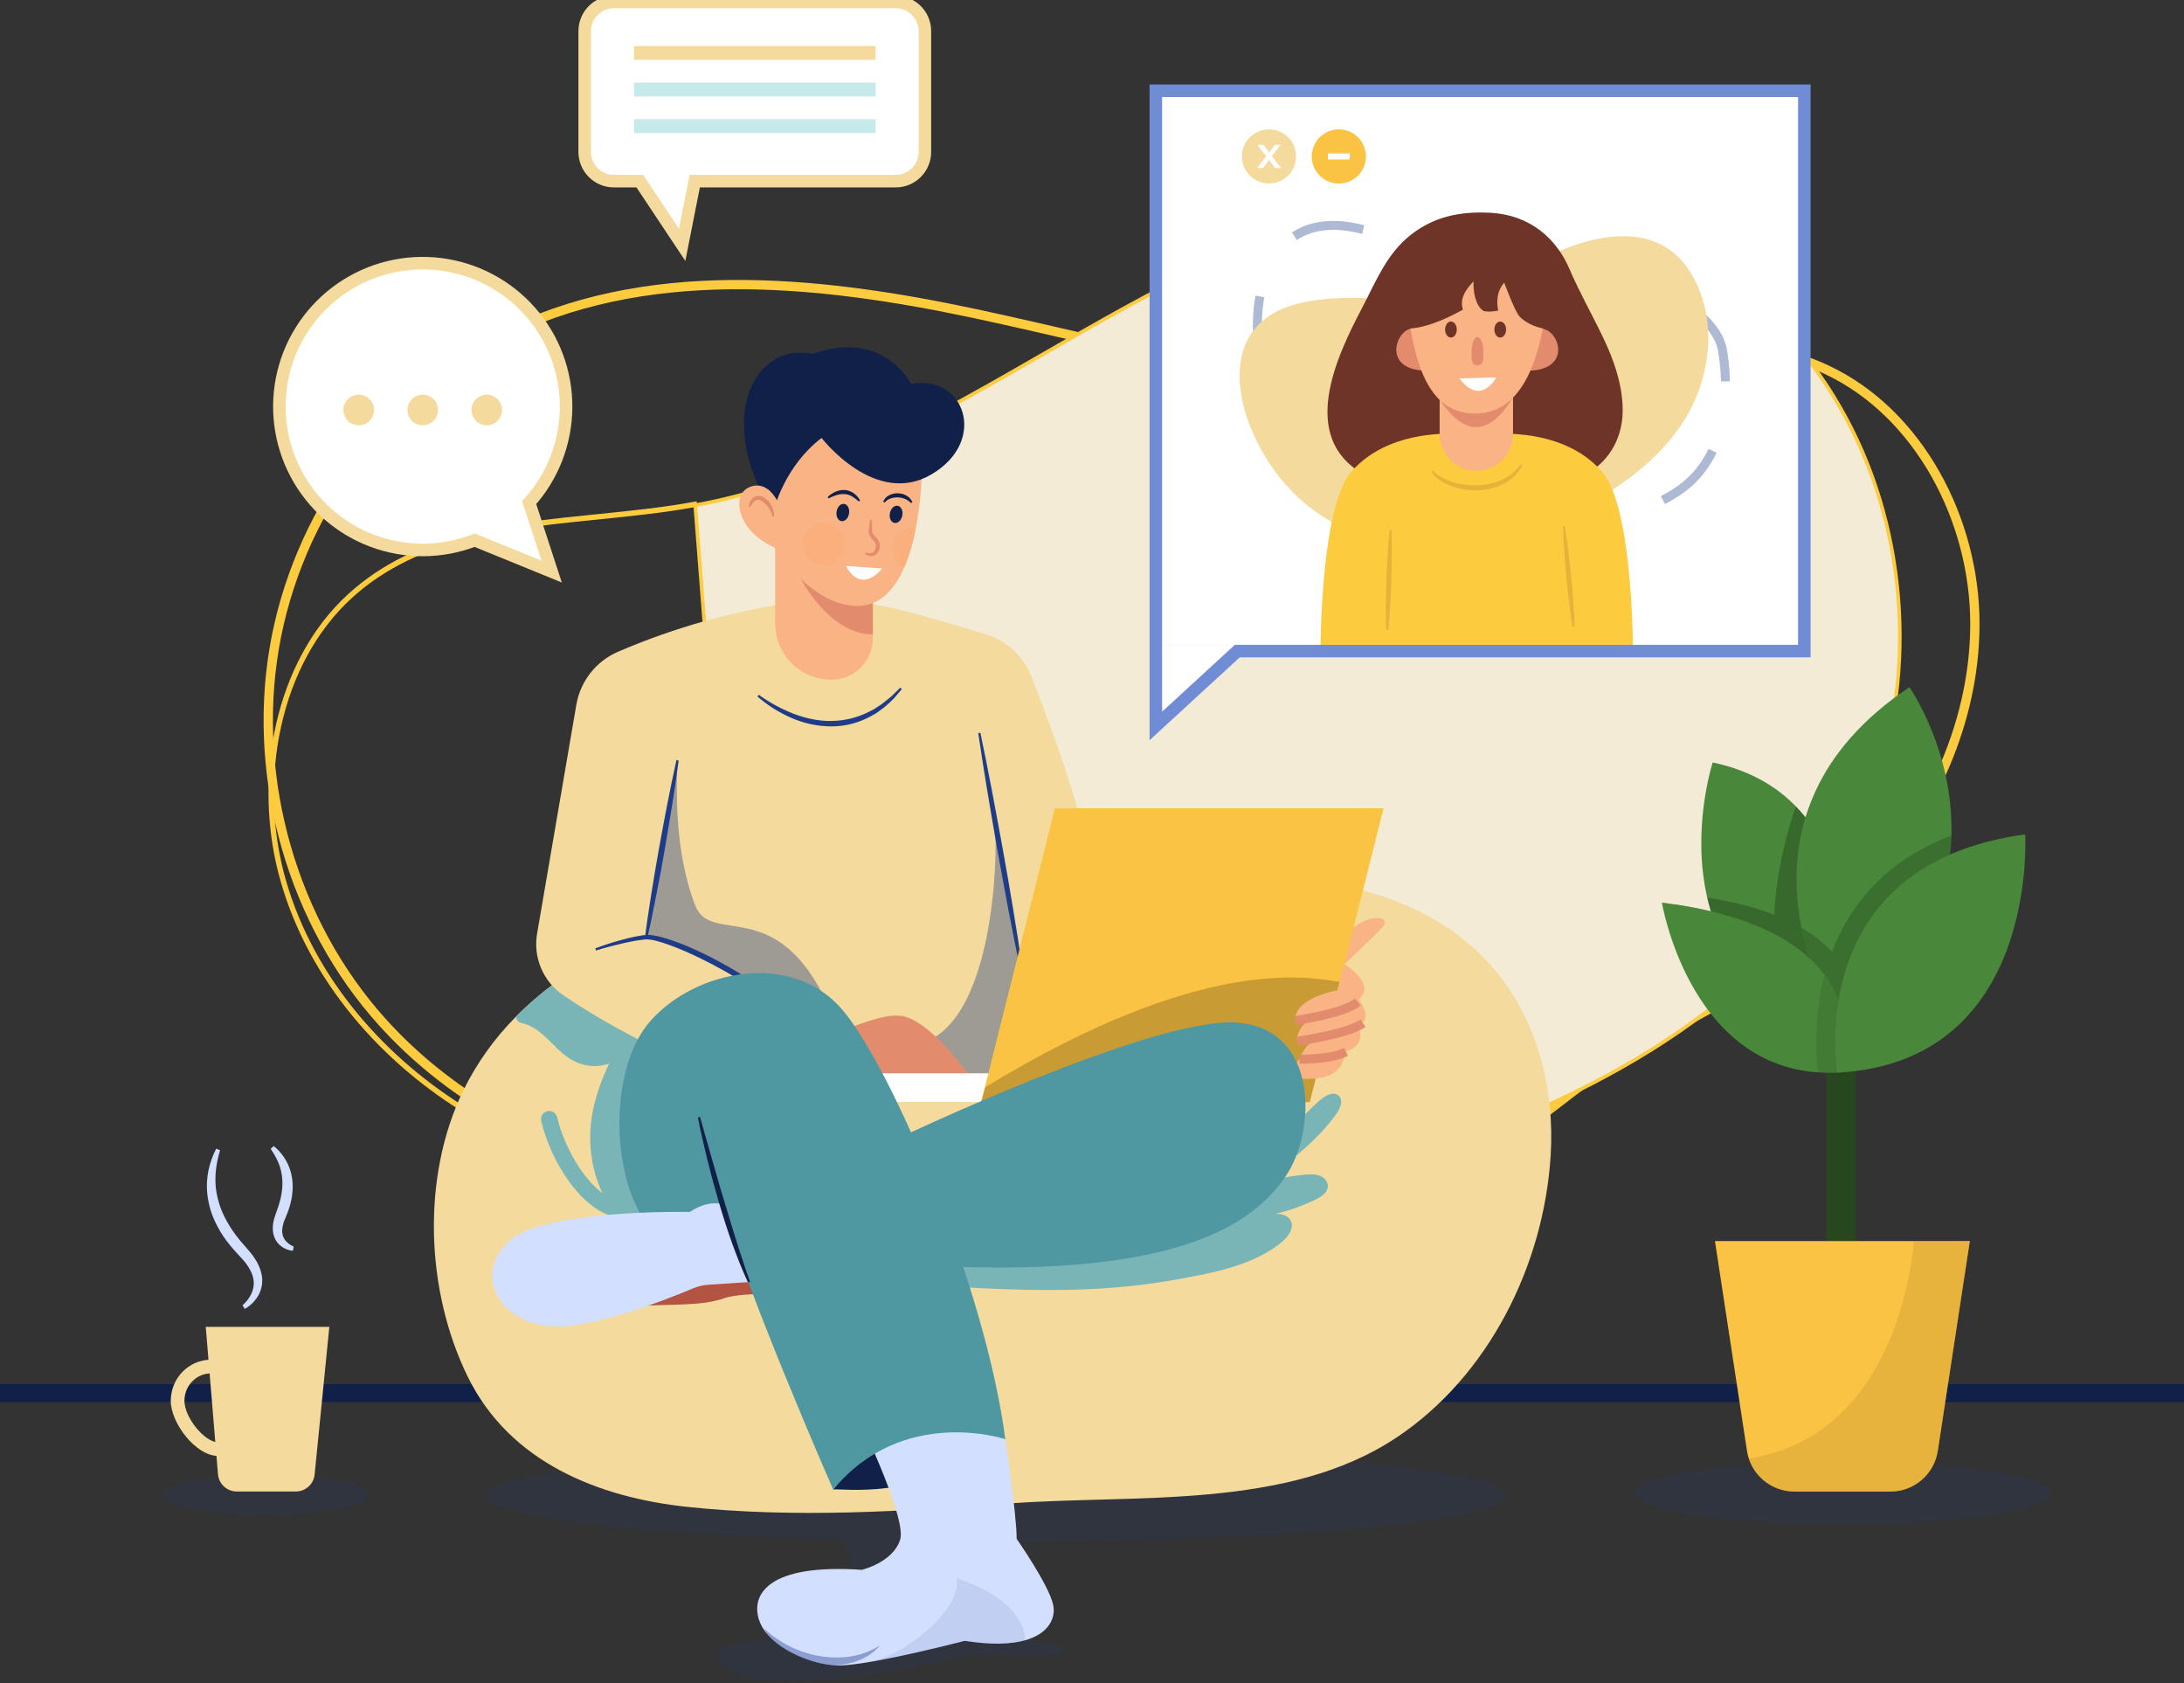<svg width="610" height="470" viewBox="0 0 610 470" fill="none" xmlns="http://www.w3.org/2000/svg">
<rect x="0" y="0" width="610" height="470" fill="#333333" stroke="none"/>
<g clip-path="url(#clip0_1209_1934)">
<path d="M447.781 298.536C451.574 295.824 455.55 293.377 459.681 291.213C481.1 280.207 501.156 268.908 517.886 251.571C537.701 231.033 551.59 203.298 551.593 174.198C551.596 145.099 535.928 115.279 510.145 103.214C478.058 88.193 441.352 102.476 406.44 106.076C361.431 110.717 316.684 97.017 272.271 87.558C227.857 78.1 179.586 73.285 139.237 94.109C106.759 110.891 82.844 144.07 76.592 181.045C70.34 218.02 81.904 257.903 106.882 285.513C142.914 325.35 199.593 336.078 252.151 338.605C290.876 340.479 329.69 339.134 368.192 334.583C385.542 332.53 401.78 329 417.104 320.371C428.137 314.167 437.547 305.716 447.781 298.536Z" stroke="#FCCB3E" stroke-width="2.6" stroke-miterlimit="10"/>
<path d="M97.976 166.577C110.622 155.062 126.331 150.202 143.077 147.466C150.882 146.191 158.897 145.379 166.925 144.566C167.511 144.507 168.097 144.447 168.683 144.388C177.292 143.513 185.898 142.598 194.222 141.068C229.229 134.651 260.735 116.515 291.971 98.534C299.027 94.472 306.069 90.419 313.134 86.51C351.526 65.27 394.614 47.54 437.356 56.492C471.76 63.698 502.78 88.956 518.599 122.668C534.419 156.381 534.655 197.747 519.209 230.975L519.209 230.975C496.94 278.941 447.739 304.702 399.955 321.513C364.785 333.888 328.613 343.207 291.842 349.365C278.336 351.622 264.621 353.439 251.115 351.314C237.616 349.19 224.154 342.665 215.833 331.031L215.563 330.653L215.167 330.894L209.172 334.536C182.209 331.332 155.125 324.804 131.356 310.574C107.539 296.316 87.229 273.526 79.307 245.692C71.382 217.849 77.666 185.078 97.976 166.577ZM97.976 166.577L97.64 166.207M97.976 166.577L97.64 166.207M97.64 166.207C77.157 184.865 70.862 217.849 78.826 245.829C86.79 273.809 107.196 296.693 131.1 311.003C155.003 325.314 182.229 331.852 209.284 335.053L194.132 140.577C185.265 142.206 176.071 143.137 166.871 144.069C141.622 146.626 116.332 149.188 97.64 166.207Z" fill="#F4EBD7" stroke="#FCCB3E"/>
<path d="M0 389.011H610" stroke="#102048" stroke-width="5" stroke-miterlimit="10"/>
<path d="M503.953 25.338H322.83V180.185H503.953V25.338Z" fill="white"/>
<g opacity="0.6">
<path opacity="0.6" d="M374.338 134.444C357.977 124.237 351.246 107.288 351.188 90.951C351.139 77.221 357.098 60.265 376.794 63.283C390.033 65.312 401.106 73.407 413.796 76.983C424.07 79.878 434.978 79.033 445.383 78.508C461.688 77.706 479.425 87.183 481.149 98.061C483.459 112.639 481.32 128.793 468.471 137.284C445.965 152.168 399.657 150.237 374.338 134.444Z" stroke="#1F3C88" stroke-width="2.5" stroke-miterlimit="10" stroke-dasharray="19.91 19.91"/>
</g>
<path d="M388.034 151.235C368.979 148.263 356.145 135.319 349.68 120.304C344.249 107.684 343.08 89.758 362.382 84.812C375.359 81.483 388.717 84.586 401.795 82.899C412.383 81.535 422.083 76.492 431.453 71.915C446.139 64.781 463.165 61.846 472.034 75.881C479.913 88.367 478.262 105.515 469.774 118.364C454.89 140.873 417.518 155.833 388.034 151.235Z" fill="#F4DB9D"/>
<path d="M361.802 45.414C362.762 41.347 360.243 37.271 356.175 36.311C352.108 35.351 348.032 37.87 347.072 41.938C346.112 46.005 348.631 50.081 352.699 51.041C356.766 52.001 360.842 49.482 361.802 45.414Z" fill="#F4DB9D"/>
<path d="M356.094 46.913L354.44 44.676L352.771 46.913H351.105L353.617 43.636L351.212 40.459H352.894L354.477 42.574L356.058 40.459H357.69L355.273 43.611L357.8 46.913H356.094Z" fill="white"/>
<path d="M381.28 45.554C382.311 41.504 379.864 37.385 375.815 36.353C371.765 35.322 367.645 37.768 366.614 41.818C365.582 45.868 368.029 49.987 372.079 51.019C376.129 52.05 380.248 49.604 381.28 45.554Z" fill="#FBC343"/>
<path d="M376.992 42.855H370.898V44.514H376.992V42.855Z" fill="white"/>
<path d="M443.038 132.418C424.099 143.265 414.906 140.284 411.915 138.602C408.947 140.284 399.753 143.265 380.814 132.418C362.671 122.019 373.247 99.663 380.393 86.06C384.274 78.67 387.268 70.871 394.075 65.547C400.482 60.536 407.656 58.99 416.071 59.404C427.638 59.975 434.818 66.865 438.367 75.131C441.189 81.706 444.695 87.854 447.777 94.295C450.666 100.328 452.994 106.894 453.211 113.591C453.482 121.384 450.12 128.366 443.038 132.418Z" fill="#6F3428"/>
<path d="M447.511 131.779C435.974 118.4 414.721 121.19 412.453 121.531C410.191 121.19 388.935 118.403 377.395 131.779C368.702 141.852 368.815 182.062 368.815 182.062C368.815 181.07 409.247 180.776 412.453 180.757C415.659 180.738 456.091 181.07 456.091 182.062C456.091 182.062 456.204 141.852 447.511 131.779Z" fill="#FCCB3E"/>
<path d="M394.334 91.729C389.781 92.193 385.992 103.281 398.301 103.513L401.245 100.026L394.334 91.729Z" fill="#E28B6D"/>
<path d="M430.435 91.729C435.567 91.998 439.213 103.281 426.902 103.513L423.957 100.026L430.435 91.729Z" fill="#E28B6D"/>
<path d="M402.082 108.301H422.596V121.232C422.596 123.95 421.516 126.557 419.594 128.479C417.672 130.401 415.065 131.481 412.346 131.481C411 131.481 409.668 131.216 408.424 130.701C407.181 130.186 406.051 129.431 405.099 128.479C404.147 127.527 403.392 126.397 402.877 125.154C402.362 123.91 402.097 122.578 402.097 121.232V108.301H402.082Z" fill="#F9B384"/>
<path d="M422.526 111.044C415.783 122.028 408.936 121.836 401.994 111.422L422.526 111.044Z" fill="#E28B6D"/>
<path d="M432.102 83.515C432.002 84.519 431.883 85.505 431.758 86.481C429.622 102.732 424.084 115.468 412.028 115.468C399.656 115.468 395.347 103.263 393.086 86.277C392.894 84.891 392.729 83.457 392.564 82.005L416.901 72.278L432.102 83.515Z" fill="#F9B384"/>
<path d="M390.588 91.348C396.785 93.438 408.611 86.445 408.611 86.445C407.696 83.784 408.99 81.166 411.577 78.572C411.421 81.209 412.032 85.34 414.39 86.863C414.39 86.863 415.986 87.241 418.458 86.71C417.847 83.698 418.293 81.059 420.13 78.914C420.13 78.914 422.906 86.481 424.273 88.193C426.006 90.356 432.234 93.624 437.809 90.89L427.434 67.396L399.946 66.825L387.506 78.347L390.588 91.348Z" fill="#6F3428"/>
<path d="M405.256 94.259C406.161 94.259 406.894 93.256 406.894 92.019C406.894 90.782 406.161 89.78 405.256 89.78C404.351 89.78 403.617 90.782 403.617 92.019C403.617 93.256 404.351 94.259 405.256 94.259Z" fill="#6F3428"/>
<path d="M419.019 94.259C419.924 94.259 420.658 93.256 420.658 92.019C420.658 90.782 419.924 89.78 419.019 89.78C418.114 89.78 417.381 90.782 417.381 92.019C417.381 93.256 418.114 94.259 419.019 94.259Z" fill="#6F3428"/>
<path d="M414.29 98.058C414.29 100.233 414.464 101.945 412.658 101.994C410.94 102.039 411.022 100.233 411.022 98.058C411.022 95.882 411.754 94.125 412.658 94.125C413.561 94.125 414.29 95.891 414.29 98.058Z" fill="#E28B6D"/>
<path d="M407.613 105.655L417.951 105.371C417.951 105.371 413.633 113.64 407.613 105.655Z" fill="white"/>
<path opacity="0.3" d="M422.496 104.16C424.914 104.16 426.874 102.2 426.874 99.782C426.874 97.363 424.914 95.403 422.496 95.403C420.078 95.403 418.117 97.363 418.117 99.782C418.117 102.2 420.078 104.16 422.496 104.16Z" fill="#FBB07D"/>
<path opacity="0.3" d="M408.023 100.954C408.409 98.567 406.786 96.319 404.399 95.933C402.012 95.547 399.764 97.17 399.378 99.557C398.992 101.944 400.615 104.192 403.002 104.578C405.389 104.964 407.637 103.341 408.023 100.954Z" fill="#FBB07D"/>
<g opacity="0.4">
<path opacity="0.4" d="M400.236 131.42C400.985 132.272 401.895 132.969 402.912 133.47C403.923 134.001 404.988 134.423 406.089 134.727C408.293 135.344 410.581 135.611 412.868 135.518C415.143 135.441 417.382 134.922 419.459 133.992C421.532 133.028 423.341 131.575 424.732 129.76L425.18 130.065C424.584 131.126 423.838 132.096 422.965 132.945C422.07 133.785 421.069 134.503 419.987 135.081C417.797 136.204 415.383 136.82 412.923 136.885C410.484 136.984 408.047 136.628 405.738 135.835C404.583 135.442 403.476 134.919 402.439 134.276C401.383 133.631 400.481 132.763 399.797 131.731L400.236 131.42Z" fill="#6F3428"/>
</g>
<g opacity="0.4">
<path opacity="0.4" d="M388.635 148.067C388.724 150.392 388.73 152.714 388.718 155.036C388.705 157.358 388.66 159.677 388.596 161.999C388.531 164.321 388.428 166.637 388.29 168.953L388.059 172.428C387.952 173.585 387.869 174.744 387.735 175.901L387.201 175.882C387.14 174.72 387.134 173.56 387.104 172.398V168.913C387.104 166.594 387.168 164.272 387.247 161.954C387.326 159.635 387.421 157.316 387.576 155C387.732 152.684 387.882 150.365 388.11 148.052L388.635 148.067Z" fill="#6F3428"/>
</g>
<g opacity="0.4">
<path opacity="0.4" d="M437.055 146.899C437.445 149.224 437.753 151.552 438.043 153.886C438.333 156.22 438.586 158.551 438.824 160.889C439.062 163.226 439.264 165.566 439.435 167.906L439.657 171.425C439.7 172.599 439.77 173.774 439.786 174.952L439.255 175.004C439.044 173.844 438.886 172.679 438.705 171.516L438.245 168.019C437.94 165.688 437.708 163.354 437.485 161.001C437.262 158.649 437.055 156.324 436.908 153.984C436.762 151.643 436.603 149.294 436.539 146.938L437.055 146.899Z" fill="#6F3428"/>
</g>
<path d="M323.77 201.769V180.185H346.293L323.77 201.769Z" fill="white"/>
<path d="M322.83 25.338V181.804V202.708L345.58 181.804H503.953V25.338H322.83Z" stroke="#708CD5" stroke-width="3.5" stroke-miterlimit="10"/>
<path opacity="0.15" d="M74.246 422.81C90.255 422.81 103.233 420.338 103.233 417.29C103.233 414.242 90.255 411.77 74.246 411.77C58.238 411.77 45.26 414.242 45.26 417.29C45.26 420.338 58.238 422.81 74.246 422.81Z" fill="#1F3C88"/>
<path d="M60.949 406.547C54.678 406.547 47.697 397.365 47.697 391.144C47.697 384.819 52.738 379.674 58.935 379.674C65.132 379.674 70.179 384.819 70.179 391.144C70.179 397.1 67.671 406.547 60.949 406.547ZM58.935 383.488C54.84 383.488 51.511 386.921 51.511 391.144C51.511 395.8 57.156 402.739 60.949 402.739C64.436 402.739 66.362 395.886 66.362 391.144C66.362 386.921 63.03 383.488 58.935 383.488V383.488Z" fill="#F4DB9D"/>
<path d="M82.635 416.469H66.13C64.808 416.469 63.535 415.972 62.562 415.077C61.589 414.182 60.989 412.954 60.879 411.636L57.465 370.502H91.983L87.876 411.722C87.747 413.022 87.139 414.228 86.17 415.106C85.202 415.983 83.941 416.469 82.635 416.469Z" fill="#F4DB9D"/>
<path d="M61.466 321.188C60.31 325.057 59.794 329.042 60.45 332.875C60.776 334.785 61.321 336.651 62.074 338.437C62.864 340.223 63.815 341.934 64.914 343.548C66.04 345.176 67.277 346.724 68.615 348.183C68.939 348.533 69.29 348.967 69.644 349.403C69.998 349.839 70.358 350.236 70.681 350.685L71.597 352.094C71.885 352.584 72.138 353.094 72.353 353.62C72.596 354.142 72.787 354.687 72.924 355.246C73.088 355.812 73.19 356.394 73.229 356.982C73.266 357.277 73.266 357.575 73.229 357.87L73.168 358.758C73.125 359.063 73.046 359.338 72.982 359.628C72.928 359.917 72.844 360.201 72.731 360.473L72.399 361.282C72.262 361.538 72.115 361.785 71.972 362.032C71.832 362.281 71.672 362.518 71.493 362.74C71.331 362.971 71.152 363.191 70.959 363.396C70.219 364.234 69.344 364.941 68.368 365.486L67.734 364.476C69.143 363.234 70.303 361.562 70.693 359.838C70.759 359.628 70.799 359.411 70.812 359.191C70.834 358.972 70.879 358.758 70.886 358.542L70.858 357.886C70.864 357.667 70.839 357.449 70.782 357.239C70.721 356.802 70.612 356.373 70.458 355.96C70.325 355.536 70.148 355.127 69.93 354.74C69.721 354.33 69.49 353.932 69.238 353.547L68.42 352.402C68.115 352.033 67.779 351.688 67.465 351.328L66.452 350.227C65.729 349.449 65.006 348.671 64.344 347.832C63.657 347.009 63.013 346.153 62.412 345.266C61.205 343.472 60.19 341.555 59.385 339.548C58.6 337.513 58.093 335.381 57.878 333.21C57.433 328.853 58.467 324.484 60.377 320.746L61.466 321.188Z" fill="#D3DFFF"/>
<path d="M76.457 320.011C78.688 321.817 80.322 324.256 81.144 327.007C81.547 328.406 81.753 329.854 81.754 331.309C81.743 332.747 81.575 334.18 81.254 335.581C80.922 336.952 80.476 338.294 79.92 339.59L79.56 340.475C79.453 340.753 79.322 341.028 79.231 341.305L79.026 342.126C78.941 342.407 78.932 342.672 78.871 342.947C78.827 343.212 78.809 343.481 78.816 343.749C78.811 344.009 78.834 344.269 78.883 344.524C78.922 344.777 78.984 345.026 79.066 345.269C79.166 345.506 79.283 345.735 79.417 345.955C79.948 346.871 80.964 347.621 82.029 348.091L81.794 349.26C80.244 349.111 78.802 348.401 77.739 347.264C77.469 346.955 77.227 346.625 77.012 346.276C76.816 345.913 76.65 345.534 76.518 345.144C76.389 344.756 76.302 344.356 76.259 343.951C76.201 343.557 76.18 343.158 76.198 342.761C76.201 342.372 76.233 341.985 76.292 341.601L76.518 340.49C76.613 340.127 76.741 339.789 76.851 339.435C76.96 339.081 77.079 338.721 77.189 338.446C77.644 337.277 78.022 336.079 78.321 334.861C78.606 333.666 78.787 332.45 78.864 331.224C78.917 330.013 78.837 328.799 78.626 327.605C78.205 325.207 77.079 322.946 75.6 320.804L76.457 320.011Z" fill="#D3DFFF"/>
<path opacity="0.15" d="M514.579 425.504C546.597 425.504 572.553 421.661 572.553 416.921C572.553 412.181 546.597 408.338 514.579 408.338C482.561 408.338 456.605 412.181 456.605 416.921C456.605 421.661 482.561 425.504 514.579 425.504Z" fill="#1F3C88"/>
<path d="M518.271 277.135H510.133V356.72H518.271V277.135Z" fill="#27481F"/>
<path d="M516.232 271.789C516.147 276.384 515.784 280.969 515.143 285.519C514.798 287.93 514.508 289.321 514.508 289.321C492.295 282.111 482.104 268.344 477.862 254.452C477.466 253.185 477.13 251.913 476.84 250.644C472.355 231.317 478.366 212.9 478.366 212.9C488.551 215.036 496.063 219.469 501.61 225.181C502.562 226.161 503.441 227.165 504.28 228.211C514.517 241.054 516.476 258.745 516.232 271.789Z" fill="#49883A"/>
<path d="M545.03 233.313C544.588 248.764 538.577 266.766 519.934 284.052C518.506 285.379 516.995 286.709 515.409 288.018C515.241 288.162 515.073 288.299 514.905 288.436C514.905 288.436 511.817 283.908 508.635 276.537C508.589 276.427 508.543 276.329 508.507 276.231C507.276 273.363 506.199 270.432 505.279 267.45C504.422 264.69 503.709 261.887 503.143 259.053C500.9 247.681 500.894 234.191 507.109 220.842C511.763 210.789 519.925 200.82 533.32 191.871C533.304 191.874 545.717 209.602 545.03 233.313Z" fill="#49883A"/>
<path opacity="0.5" d="M519.932 284.052C518.504 285.379 516.993 286.709 515.407 288.018C515.239 288.162 515.071 288.299 514.903 288.436C514.903 288.436 511.815 283.908 508.633 276.537C508.59 276.436 508.547 276.323 508.505 276.231C508.236 275.603 507.965 274.953 507.699 274.285C507.595 274.028 507.495 273.76 507.394 273.501C507.22 273.052 507.043 272.607 506.872 272.143C506.735 271.78 506.604 271.398 506.473 271.023C506.341 270.648 506.189 270.248 506.054 269.848C505.79 269.067 505.531 268.268 505.276 267.45C504.419 264.69 503.707 261.887 503.141 259.053C501.31 249.777 500.968 239.092 504.279 228.236C503.446 227.189 502.561 226.185 501.609 225.206C499.473 230.85 495.998 243.785 495.583 255.45C490.447 253.439 484.275 251.788 476.839 250.668C477.144 251.938 477.449 253.21 477.861 254.476C474.696 253.719 471.266 253.063 467.572 252.508C470.492 262.47 482.218 294.203 512.782 294.676C513.562 294.692 514.35 294.685 515.147 294.655C516.407 294.615 517.695 294.514 519.022 294.35C519.016 294.35 520.398 290.026 519.932 284.052Z" fill="#27481F"/>
<path d="M515.354 292.977C515.359 293.002 515.359 293.028 515.354 293.053C515.354 293.245 515.324 293.428 515.302 293.602C515.288 293.686 515.278 293.77 515.272 293.855C515.257 293.999 515.241 294.136 515.217 294.273C515.165 294.694 515.104 295.082 515.043 295.457C515.003 295.701 514.958 295.936 514.912 296.168C514.707 297.278 514.419 298.372 514.051 299.439C511.971 299.575 509.883 299.575 507.803 299.439C471.609 297.013 464.17 252.02 464.17 252.02C465.335 252.166 466.475 252.327 467.587 252.502C471.285 253.051 474.715 253.707 477.876 254.47C490.96 257.582 499.616 262.272 505.291 267.459C506.89 268.909 508.344 270.512 509.633 272.243C512.558 276.143 514.457 280.714 515.156 285.538C515.284 286.395 515.37 287.225 515.421 288.034C515.528 289.681 515.505 291.333 515.354 292.977Z" fill="#49883A"/>
<path opacity="0.38" d="M545.03 233.313C544.787 241.84 542.839 250.232 539.3 257.994C535.419 266.593 529.255 275.411 519.934 284.052C519.894 284.082 519.857 284.122 519.818 284.152C519.268 284.662 518.704 285.175 518.124 285.678C517.956 285.831 517.789 285.983 517.615 286.136C516.898 286.764 516.165 287.396 515.409 288.021C515.357 287.213 515.271 286.383 515.143 285.526C514.444 280.702 512.545 276.131 509.62 272.231C508.332 270.5 506.877 268.897 505.278 267.447C504.421 264.687 503.709 261.884 503.143 259.05C505.074 260.167 506.91 261.439 508.635 262.855C509.709 263.743 510.728 264.696 511.686 265.708C516.477 253.243 526.082 240.474 545.03 233.313Z" fill="#27481F"/>
<path opacity="0.2" d="M515.353 292.977C515.358 293.002 515.358 293.028 515.353 293.053C515.353 293.245 515.322 293.428 515.301 293.602C515.286 293.686 515.276 293.771 515.271 293.855C515.255 293.999 515.24 294.136 515.216 294.273C515.164 294.695 515.103 295.082 515.042 295.457C514.996 295.701 514.956 295.936 514.911 296.168C514.705 297.278 514.418 298.372 514.05 299.439C511.969 299.575 509.882 299.575 507.801 299.439C507.465 296.943 506.498 287.658 508.655 276.555C508.93 275.142 509.266 273.702 509.641 272.244C512.566 276.143 514.465 280.714 515.164 285.538C515.292 286.395 515.377 287.225 515.429 288.034C515.533 289.681 515.507 291.334 515.353 292.977Z" fill="#27481F"/>
<path d="M550.178 346.55L541.232 405.134C540.748 408.294 539.149 411.176 536.723 413.258C534.298 415.34 531.207 416.485 528.01 416.484H501.159C497.964 416.48 494.876 415.334 492.452 413.253C490.028 411.171 488.429 408.292 487.942 405.134L478.992 346.55H550.178Z" fill="#FBC343"/>
<path d="M513.09 299.509C513.09 299.509 503.287 241.368 565.639 232.992C565.639 232.983 569.55 296.699 513.09 299.509Z" fill="#49883A"/>
<path opacity="0.4" d="M550.178 346.55L541.232 405.134C540.749 408.294 539.149 411.176 536.724 413.258C534.299 415.34 531.208 416.485 528.011 416.484H501.16C498.345 416.485 495.601 415.596 493.321 413.946C491.04 412.295 489.34 409.966 488.461 407.291C523.343 401.701 532.704 365.794 534.587 346.572L550.178 346.55Z" fill="#C89B35"/>
<path opacity="0.15" d="M420.542 417.626C420.542 410.474 356.814 404.673 278.196 404.673C199.578 404.673 135.85 410.471 135.85 417.626C135.85 423.423 177.777 428.342 235.567 429.989C241.862 440.315 231.356 452.663 223.304 457.118C209.168 457.823 199.019 459.397 200.618 462.75C208.173 478.617 272.386 461.734 272.386 461.734C272.386 461.734 297.495 463.297 297.495 460.907C297.495 459.809 293.074 458.805 285.8 458.042L286.337 458.012L259.229 430.465C265.436 430.543 271.758 430.581 278.196 430.581C356.814 430.581 420.542 424.781 420.542 417.626Z" fill="#1F3C88"/>
<path d="M433.116 322.476C431.239 353.437 415.632 384.376 390.048 401.402C359.551 421.702 316.91 417.211 282.18 419.795C252.156 422.032 221.903 423.951 191.864 420.756C167.256 418.132 142.434 408.384 130.68 384.492C118.903 360.546 117.627 328.731 129.405 304.495C133.144 296.871 138.107 289.912 144.097 283.893C145.058 282.908 146.059 281.946 147.072 281.01C147.758 280.378 148.454 279.753 149.162 279.142C150.245 278.203 151.359 277.287 152.488 276.396C152.863 276.091 153.235 275.817 153.617 275.53C153.998 275.243 154.373 274.956 154.755 274.672C155.136 274.389 155.518 274.108 155.905 273.833L156.775 273.223C157.257 272.877 157.745 272.542 158.239 272.216C162.624 269.266 167.229 266.66 172.016 264.42C176.621 262.249 181.372 260.401 186.234 258.888C202.034 253.985 218.532 252.246 234.834 250.104C269.426 245.564 304.647 244.001 339.513 244.038C367.966 244.038 400.004 248.31 419.028 272.72C429.775 286.508 434.19 304.84 433.116 322.476Z" fill="#F4DB9D"/>
<path d="M374.542 270.181C374.542 270.181 381.865 263.288 385.771 259.297C389.677 255.306 381.173 255.178 376.992 260.148C372.812 265.119 374.542 270.181 374.542 270.181Z" fill="#F9B384"/>
<path d="M172.022 264.411C167.236 266.651 162.63 269.257 158.246 272.207C157.752 272.534 157.263 272.87 156.781 273.214L155.912 273.824C155.524 274.099 155.143 274.382 154.761 274.663C154.38 274.944 153.999 275.228 153.623 275.521C153.248 275.813 152.87 276.097 152.494 276.387C151.381 277.275 150.291 278.181 149.214 279.112L149.169 279.136C148.461 279.747 147.765 280.372 147.078 281.004C146.065 281.94 145.065 282.901 144.104 283.887C144.13 284.3 144.287 284.694 144.553 285.011C144.819 285.328 145.179 285.552 145.58 285.651C151.304 286.81 154.173 292.272 158.786 295.378C162.213 297.682 166.259 298.313 170.134 296.992C165.963 305.841 163.662 314.595 165.462 324.484C166.016 327.476 166.956 330.383 168.257 333.134C162.896 329.167 157.73 320.624 155.607 311.971C155.462 311.381 155.089 310.873 154.569 310.559C154.05 310.244 153.427 310.149 152.838 310.294C152.248 310.439 151.74 310.812 151.426 311.331C151.111 311.85 151.016 312.473 151.161 313.063C153.791 323.773 160.486 334.065 167.442 338.083C168.986 338.988 170.68 339.609 172.443 339.914C173.819 341.685 175.362 343.32 177.051 344.796L187.333 347.67L195.724 293.511L172.022 264.411Z" fill="#79B4B7"/>
<path d="M201.827 300.782C180.566 292.501 165.808 283.695 157.237 277.833C154.519 275.968 152.394 273.361 151.113 270.324C149.832 267.287 149.45 263.946 150.011 260.698L160.974 196.792C161.526 193.552 162.878 190.502 164.908 187.917C166.938 185.333 169.582 183.297 172.6 181.994C188.518 175.152 205.278 170.464 222.435 168.053C228.855 167.663 235.296 167.79 241.695 168.434C248.801 169.136 265.064 173.927 275.402 177.139C278.285 178.034 280.929 179.569 283.136 181.63C285.342 183.691 287.054 186.224 288.144 189.039C292.48 200.213 299.522 219.079 301.768 229.279C309.524 264.493 308.251 261.888 308.251 261.888L316.261 316.047L231.208 320.816L209.468 310.9L201.827 300.782Z" fill="#F4DB9D"/>
<path d="M254.473 107.22C254.473 107.22 246.94 91.772 226.917 98.83C212.424 95.681 201.363 112.844 212.043 136.207L232.159 140.879L254.473 107.22Z" fill="#102048"/>
<path d="M243.793 150.89V178.213C243.793 181.289 242.571 184.238 240.397 186.412C238.223 188.587 235.273 189.808 232.198 189.808C228.037 189.807 224.046 188.154 221.103 185.211C218.16 182.268 216.507 178.277 216.506 174.116V150.89H243.793Z" fill="#F9B384"/>
<path d="M243.795 162.225V177.13C231.641 177.191 223.58 161.478 223.58 161.478L243.795 162.225Z" fill="#E28B6D"/>
<path d="M255.804 147.457C255.072 151.241 254.025 155.113 252.524 158.524C249.9 164.51 245.894 169.072 239.776 169.203C225.46 169.508 214.414 149.944 214.414 149.944L216.702 123.246L227.571 111.041L257.525 129.531C257.485 135.546 256.909 141.545 255.804 147.457Z" fill="#F9B384"/>
<path d="M216.226 142.117C216.226 142.117 219.18 130.105 229.478 122.284C229.478 122.284 244.45 141.831 260.277 132.393C276.104 122.956 269.242 104.358 254.461 107.22L237.487 105.313L216.226 112.081L212.602 128.768L216.226 142.117Z" fill="#102048"/>
<path opacity="0.4" d="M231.253 280.586C216.83 249.42 198.648 264.295 194.199 252.853C187.962 236.819 189.146 218.679 189.113 213.187L180.426 262.101C180.426 262.101 199.823 263.932 206.993 275.624L231.253 280.586Z" fill="#1F3C88"/>
<path d="M189.555 212.351C189.015 216.537 188.377 220.705 187.724 224.861C187.071 229.017 186.33 233.175 185.64 237.334C184.95 241.493 184.154 245.631 183.339 249.768L182.097 255.968C181.649 258.031 181.231 260.096 180.746 262.15L180.117 262.04C180.367 259.944 180.685 257.86 180.968 255.77L181.93 249.518C182.585 245.356 183.287 241.2 184.038 237.05C184.816 232.907 185.533 228.754 186.36 224.62C187.187 220.485 188.002 216.351 188.929 212.235L189.555 212.351Z" fill="#1F3C88"/>
<path d="M273.824 204.616C274.977 210.05 276.045 215.5 277.088 220.955C278.132 226.411 279.108 231.876 280.121 237.337C281.134 242.799 282.037 248.276 282.959 253.753L284.289 261.991C284.701 264.737 285.14 267.484 285.51 270.23L284.924 270.333C284.314 267.621 283.795 264.896 283.23 262.174L281.638 253.997C280.61 248.541 279.607 243.08 278.626 237.612C277.689 232.138 276.698 226.676 275.81 221.193C274.922 215.71 274.022 210.23 273.229 204.732L273.824 204.616Z" fill="#1F3C88"/>
<path opacity="0.4" d="M277.855 229.84C278.871 239.757 277.346 291.118 253.445 291.881L253.699 303.07L291.329 300.782L277.855 229.84Z" fill="#1F3C88"/>
<path d="M228.715 290.484C245.689 283.237 248.933 283.506 251.218 283.619C259.038 284 270.288 299.638 270.288 299.638L270.099 302.5H227.189L228.715 290.484Z" fill="#E28B6D"/>
<path d="M293.999 299.702H241.176V307.711H293.999V299.702Z" fill="white"/>
<path d="M365.831 307.717H274.041L294.637 225.691H386.427L365.831 307.717Z" fill="#FBC343"/>
<path d="M374.15 274.169C365.069 272.811 335.704 266.709 275.186 303.58L273.785 308.663L365.832 307.717L374.15 274.169Z" fill="#C89B35"/>
<path d="M375.892 292.391C375.318 296.254 375.129 301.926 363.162 301.212L359.635 299.399L362.97 295.738L370.171 292.076L375.892 292.391Z" fill="#F9B384"/>
<path d="M377.02 281.965C377.02 281.965 383.568 290.508 376.986 293.154C372.519 294.892 367.762 295.766 362.969 295.729C366.02 287.146 375.937 287.719 375.937 287.719L377.02 281.965Z" fill="#F9B384"/>
<path d="M377.208 276.436C377.208 276.436 386.234 284.827 377.843 287.179C365.995 290.499 362.333 290.737 362.333 290.737C361.699 284.445 373.458 280.378 373.458 280.378L377.208 276.436Z" fill="#F9B384"/>
<path d="M375.366 269.125C375.366 269.125 387.699 276.625 376.128 280.82C364.558 285.016 361.824 284.955 361.824 284.955C361.19 278.66 373.587 276.5 373.587 276.5L375.366 269.125Z" fill="#F9B384"/>
<path d="M361.824 284.955C361.824 284.955 375.271 283.048 379.274 279.804" stroke="#E28B6D" stroke-width="2.5" stroke-miterlimit="10"/>
<path d="M362.334 290.737C362.334 290.737 376.318 288.769 380.706 285.718" stroke="#E28B6D" stroke-width="2.5" stroke-miterlimit="10"/>
<path d="M362.969 295.729C362.969 295.729 371.265 296.016 375.937 293.727" stroke="#E28B6D" stroke-width="2.5" stroke-miterlimit="10"/>
<path d="M232.721 415.966C234.118 415.203 256.24 420.033 280.778 401.854L249.121 392.828L232.721 415.966Z" fill="#102048"/>
<path d="M373.281 310.964C374.334 309.462 375.243 307.25 373.916 305.984C372.534 304.657 370.276 305.822 368.827 307.076C366.295 309.27 363.948 311.667 361.809 314.244L308.366 324.175L235.137 341.973L247.729 358.044C284.344 360.714 305.196 361.401 328.111 357.358C339.791 355.295 350.229 353.171 358.013 346.825C359.865 345.299 361.62 342.758 360.414 340.692C359.6 339.297 357.906 338.928 356.204 338.943C360.116 338.025 363.913 336.672 367.524 334.91C369.135 334.132 370.926 332.911 370.88 331.126C370.856 329.845 369.818 328.761 368.628 328.304C367.438 327.846 366.126 327.883 364.854 327.974C359.972 328.35 355.168 329.416 350.586 331.141C358.919 325.304 367.408 319.272 373.281 310.964ZM350.458 331.212C350.458 331.193 350.458 331.187 350.483 331.172C350.509 331.164 350.534 331.154 350.559 331.141C350.528 331.163 350.489 331.187 350.458 331.212Z" fill="#79B4B7"/>
<path d="M250.646 317.945C250.646 317.945 321.969 284 345.235 285.526C368.501 287.051 367.738 316.038 358.965 328.624C350.193 341.211 329.597 357.992 253.698 353.034L250.646 317.945Z" fill="#4F98A2"/>
<path d="M286.337 458.012C282.477 459.104 277 459.37 269.463 458.171C269.463 458.171 259.699 460.703 250.088 462.696C243.583 464.044 237.151 465.137 233.865 465.036C233.581 465.036 233.3 465.014 233.01 464.99C226.7 464.542 218.752 461.252 214.535 456.553C214.535 456.553 214.52 456.523 214.505 456.517C213.384 455.311 212.528 453.884 211.993 452.327C209.705 445.203 214.541 436.562 240.73 438.338C240.73 438.338 249.371 436.308 251.409 429.947C253.447 423.585 238.442 393.082 238.442 393.082L259.8 378.588L280.777 401.854C280.777 401.854 283.957 422.831 283.957 429.696C283.957 429.696 292.851 442.411 294.127 448.004C294.941 451.574 293.156 456.08 286.337 458.012Z" fill="#D3DFFF"/>
<path d="M166.25 264.82C168.691 263.877 171.187 263.117 173.707 262.415C174.97 262.071 176.24 261.75 177.533 261.5C178.177 261.369 178.83 261.256 179.492 261.168C179.825 261.122 180.154 261.088 180.499 261.061C180.856 261.041 181.214 261.047 181.57 261.079C184.316 261.384 186.794 262.229 189.262 263.142C191.731 264.054 194.12 265.122 196.479 266.257C198.837 267.392 201.147 268.622 203.414 269.918C205.681 271.215 207.905 272.6 210.072 274.068C214.374 277.04 218.515 280.302 222.075 284.137L221.624 284.589C219.708 282.856 217.711 281.219 215.634 279.679C213.575 278.123 211.445 276.665 209.263 275.279C204.921 272.484 200.417 269.946 195.777 267.679C193.464 266.535 191.111 265.476 188.719 264.53C186.327 263.639 183.88 262.681 181.445 262.351C181.155 262.312 180.862 262.295 180.569 262.3C180.264 262.3 179.959 262.339 179.654 262.373C179.026 262.44 178.394 262.531 177.762 262.641C176.499 262.861 175.233 263.117 173.973 263.401C171.455 263.975 168.944 264.64 166.479 265.403L166.25 264.82Z" fill="#1F3C88"/>
<path d="M178.942 364.668C187.522 364.095 195.956 364.708 202.08 362.569C208.628 360.281 225.727 361.806 225.727 361.806L216.332 348.268L178.191 357.803L178.942 364.668Z" fill="#B35341"/>
<path d="M179.324 339.685C170.552 325.573 170.552 297.73 181.612 285.144C194.254 270.761 221.278 265.311 235.39 282.093C249.502 298.875 275.438 360.281 280.777 401.854C280.777 401.854 252.172 392.319 232.72 415.966C232.72 415.966 207.166 357.611 201.827 336.252L187.333 347.694L179.324 339.685Z" fill="#4F98A2"/>
<path d="M201.828 336.252C201.828 336.252 198.014 334.855 192.674 338.413C192.674 338.413 150.973 337.525 141.694 346.932C132.415 356.339 139.531 368.925 153.136 370.325C164.551 371.497 186.7 362.642 193.544 359.765C194.93 359.179 196.405 358.829 197.907 358.731L209.197 357.992L201.828 336.252Z" fill="#D3DFFF"/>
<path d="M218.468 142.895C218.468 142.895 215.67 133.626 209.515 135.942C203.361 138.258 206.641 150.325 218.785 153.682L218.468 142.895Z" fill="#F9B384"/>
<path d="M211.927 194.007C214.928 196.169 218.189 197.946 221.633 199.298C225.062 200.585 228.681 201.4 232.312 201.311C235.947 201.262 239.521 200.375 242.756 198.718L243.977 198.108C244.377 197.888 244.743 197.61 245.127 197.366C245.908 196.887 246.652 196.35 247.352 195.758L248.423 194.888L248.96 194.452C249.137 194.303 249.289 194.147 249.457 193.97C250.106 193.317 250.766 192.668 251.437 192.023L251.895 192.408C251.285 193.132 250.674 193.853 250.064 194.571C249.908 194.748 249.759 194.934 249.594 195.105L249.079 195.593L248.035 196.582C247.337 197.232 246.59 197.827 245.802 198.364C245.411 198.642 245.039 198.947 244.633 199.197L243.382 199.911C240.003 201.804 236.2 202.812 232.327 202.84C228.482 202.832 224.679 202.038 221.151 200.509C217.662 199.011 214.427 196.981 211.561 194.492L211.927 194.007Z" fill="#1F3C88"/>
<path d="M195.506 311.9L198.81 323.465C199.936 327.312 200.986 331.178 202.167 335.007C203.347 338.837 204.464 342.678 205.669 346.492C206.28 348.399 206.869 350.312 207.531 352.198C207.836 353.144 208.141 354.105 208.486 355.045C208.83 355.985 209.16 356.928 209.483 357.876L208.931 358.108C208.079 356.278 207.278 354.431 206.53 352.567C205.779 350.697 205.096 348.805 204.394 346.916C203.039 343.127 201.84 339.288 200.705 335.435C199.57 331.581 198.517 327.7 197.562 323.797C196.607 319.895 195.683 315.986 194.92 312.038L195.506 311.9Z" fill="#102048"/>
<path opacity="0.1" d="M286.337 458.012C282.477 459.104 277 459.37 269.464 458.171C269.464 458.171 253.317 462.308 243.113 463.928C253.603 461.829 268.86 448.861 267.142 440.663C282.209 445.621 286.307 453.154 286.337 458.012Z" fill="#1F3C88"/>
<path opacity="0.4" d="M245.781 459.446C243.834 461.841 240.935 463.464 237.893 464.282C236.299 464.705 234.66 464.942 233.011 464.99C226.701 464.541 218.753 461.252 214.536 456.553C214.536 456.553 214.521 456.523 214.506 456.517C214.059 455.91 213.651 455.275 213.285 454.616C215.465 456.664 217.932 458.383 220.608 459.72C221.916 460.37 223.27 460.921 224.66 461.368C225.338 461.628 226.048 461.78 226.75 461.978C227.453 462.163 228.166 462.305 228.886 462.406C234.558 463.367 240.609 462.772 245.781 459.446Z" fill="#1F3C88"/>
<path d="M215.723 144.211C215.551 143.378 215.213 142.589 214.728 141.892C214.281 141.187 213.711 140.567 213.047 140.061C212.397 139.606 211.692 139.38 211.097 139.701C210.502 140.021 209.977 140.772 209.544 141.532L209.123 141.385C209.306 140.47 209.639 139.484 210.588 138.828C211.076 138.505 211.671 138.382 212.248 138.486C212.776 138.587 213.276 138.805 213.709 139.124C214.498 139.72 215.136 140.493 215.573 141.379C216.056 142.235 216.268 143.216 216.184 144.195L215.723 144.211Z" fill="#E28B6D"/>
<path d="M252.011 143.979C251.742 145.294 250.751 146.203 249.796 146.011C248.841 145.819 248.285 144.592 248.554 143.265C248.822 141.937 249.811 141.04 250.766 141.236C251.721 141.431 252.276 142.664 252.011 143.979Z" fill="#102048"/>
<path d="M237.142 143.397C237.358 142.072 236.754 140.87 235.793 140.713C234.832 140.556 233.877 141.504 233.661 142.83C233.445 144.155 234.049 145.357 235.01 145.513C235.972 145.67 236.926 144.723 237.142 143.397Z" fill="#102048"/>
<path d="M243.455 145.193C243.546 146.276 243.589 147.353 243.601 148.409C243.661 148.833 243.861 149.225 244.169 149.523C244.568 149.921 244.938 150.347 245.276 150.798C245.466 151.075 245.601 151.386 245.673 151.714C245.743 152.032 245.764 152.359 245.737 152.684C245.687 153.333 245.443 153.952 245.035 154.46C244.818 154.714 244.551 154.922 244.251 155.07C243.946 155.21 243.613 155.28 243.278 155.274C242.671 155.237 242.088 155.026 241.6 154.664L241.81 154.271C242.262 154.451 242.751 154.52 243.235 154.472C243.44 154.445 243.636 154.373 243.81 154.261C243.983 154.149 244.13 154 244.239 153.825C244.706 153.129 244.773 152.043 244.324 151.384C244.089 151.009 243.714 150.655 243.33 150.188C242.887 149.693 242.637 149.055 242.625 148.391C242.707 147.283 242.841 146.197 243.009 145.117L243.455 145.193Z" fill="#E28B6D"/>
<path d="M231.158 138.807C231.774 138.19 232.498 137.691 233.294 137.336C234.125 136.955 235.036 136.78 235.949 136.827C236.878 136.886 237.77 137.214 238.518 137.769C239.226 138.3 239.811 138.977 240.233 139.756L239.879 140.03C239.298 139.497 238.668 139.021 237.996 138.608C237.352 138.237 236.632 138.015 235.891 137.959C234.411 137.846 232.907 138.431 231.436 139.161L231.158 138.807Z" fill="#102048"/>
<path d="M246.68 140.113C246.974 139.307 247.573 138.649 248.349 138.282C249.104 137.9 249.943 137.712 250.79 137.736C251.635 137.749 252.464 137.977 253.197 138.398C253.93 138.814 254.508 139.457 254.845 140.229L254.469 140.473C253.486 139.482 252.155 138.913 250.759 138.886C249.411 138.856 247.98 139.228 247.098 140.32L246.68 140.113Z" fill="#102048"/>
<path d="M236.266 158.023L246.383 158.747C246.383 158.747 240.742 166.231 236.266 158.023Z" fill="white"/>
<path opacity="0.4" d="M255.803 147.457C255.071 151.241 254.024 155.113 252.523 158.524C251.325 157.955 250.355 156.995 249.775 155.802C249.194 154.609 249.037 153.254 249.329 151.96C249.621 150.666 250.344 149.509 251.381 148.681C252.417 147.853 253.704 147.402 255.031 147.402C255.29 147.401 255.548 147.419 255.803 147.457Z" fill="#FFAA72"/>
<path opacity="0.4" d="M232.317 157.3C235.296 156.049 236.696 152.62 235.445 149.642C234.194 146.663 230.766 145.263 227.788 146.514C224.809 147.764 223.409 151.193 224.659 154.171C225.91 157.15 229.339 158.55 232.317 157.3Z" fill="#FFAA72"/>
<path d="M147.798 140.345C154.372 133.058 158.042 123.611 158.109 113.797C158.177 103.983 154.637 94.486 148.164 87.109C141.69 79.733 132.733 74.991 122.993 73.784C113.253 72.577 103.41 74.989 95.331 80.562C87.253 86.135 81.502 94.481 79.172 104.015C76.842 113.548 78.094 123.606 82.691 132.277C87.288 140.948 94.91 147.628 104.108 151.05C113.306 154.472 123.441 154.396 132.588 150.838L154.087 159.613L147.798 140.345Z" fill="white" stroke="#F4DB9D" stroke-width="3.5" stroke-miterlimit="10"/>
<path d="M100.188 118.757C102.551 118.757 104.466 116.842 104.466 114.479C104.466 112.117 102.551 110.201 100.188 110.201C97.825 110.201 95.91 112.117 95.91 114.479C95.91 116.842 97.825 118.757 100.188 118.757Z" fill="#F4DB9D"/>
<path d="M118.071 118.757C120.433 118.757 122.349 116.842 122.349 114.479C122.349 112.117 120.433 110.201 118.071 110.201C115.708 110.201 113.793 112.117 113.793 114.479C113.793 116.842 115.708 118.757 118.071 118.757Z" fill="#F4DB9D"/>
<path d="M135.954 118.757C138.316 118.757 140.231 116.842 140.231 114.479C140.231 112.117 138.316 110.201 135.954 110.201C133.591 110.201 131.676 112.117 131.676 114.479C131.676 116.842 133.591 118.757 135.954 118.757Z" fill="#F4DB9D"/>
<path d="M250.202 0.534H171.428C169.276 0.54 167.214 1.398 165.693 2.92C164.171 4.442 163.314 6.504 163.309 8.656V42.458C163.314 44.61 164.171 46.672 165.693 48.194C167.214 49.716 169.276 50.574 171.428 50.58H178.702L190.526 68.351L194.041 50.58H250.202C252.354 50.574 254.416 49.716 255.938 48.194C257.46 46.672 258.318 44.61 258.324 42.458V8.656C258.318 6.504 257.46 4.442 255.938 2.92C254.416 1.398 252.354 0.54 250.202 0.534Z" fill="white" stroke="#F4DB9D" stroke-width="3.5" stroke-miterlimit="10"/>
<path d="M244.553 12.839H177.078V16.715H244.553V12.839Z" fill="#F4DB9D"/>
<path d="M244.553 23.058H177.078V26.933H244.553V23.058Z" fill="#C6EAE9"/>
<path d="M244.553 33.28H177.078V37.155H244.553V33.28Z" fill="#C6EAE9"/>
</g>
<defs>
<clipPath id="clip0_1209_1934">
<rect width="610" height="469.549" fill="white"/>
</clipPath>
</defs>
</svg>
